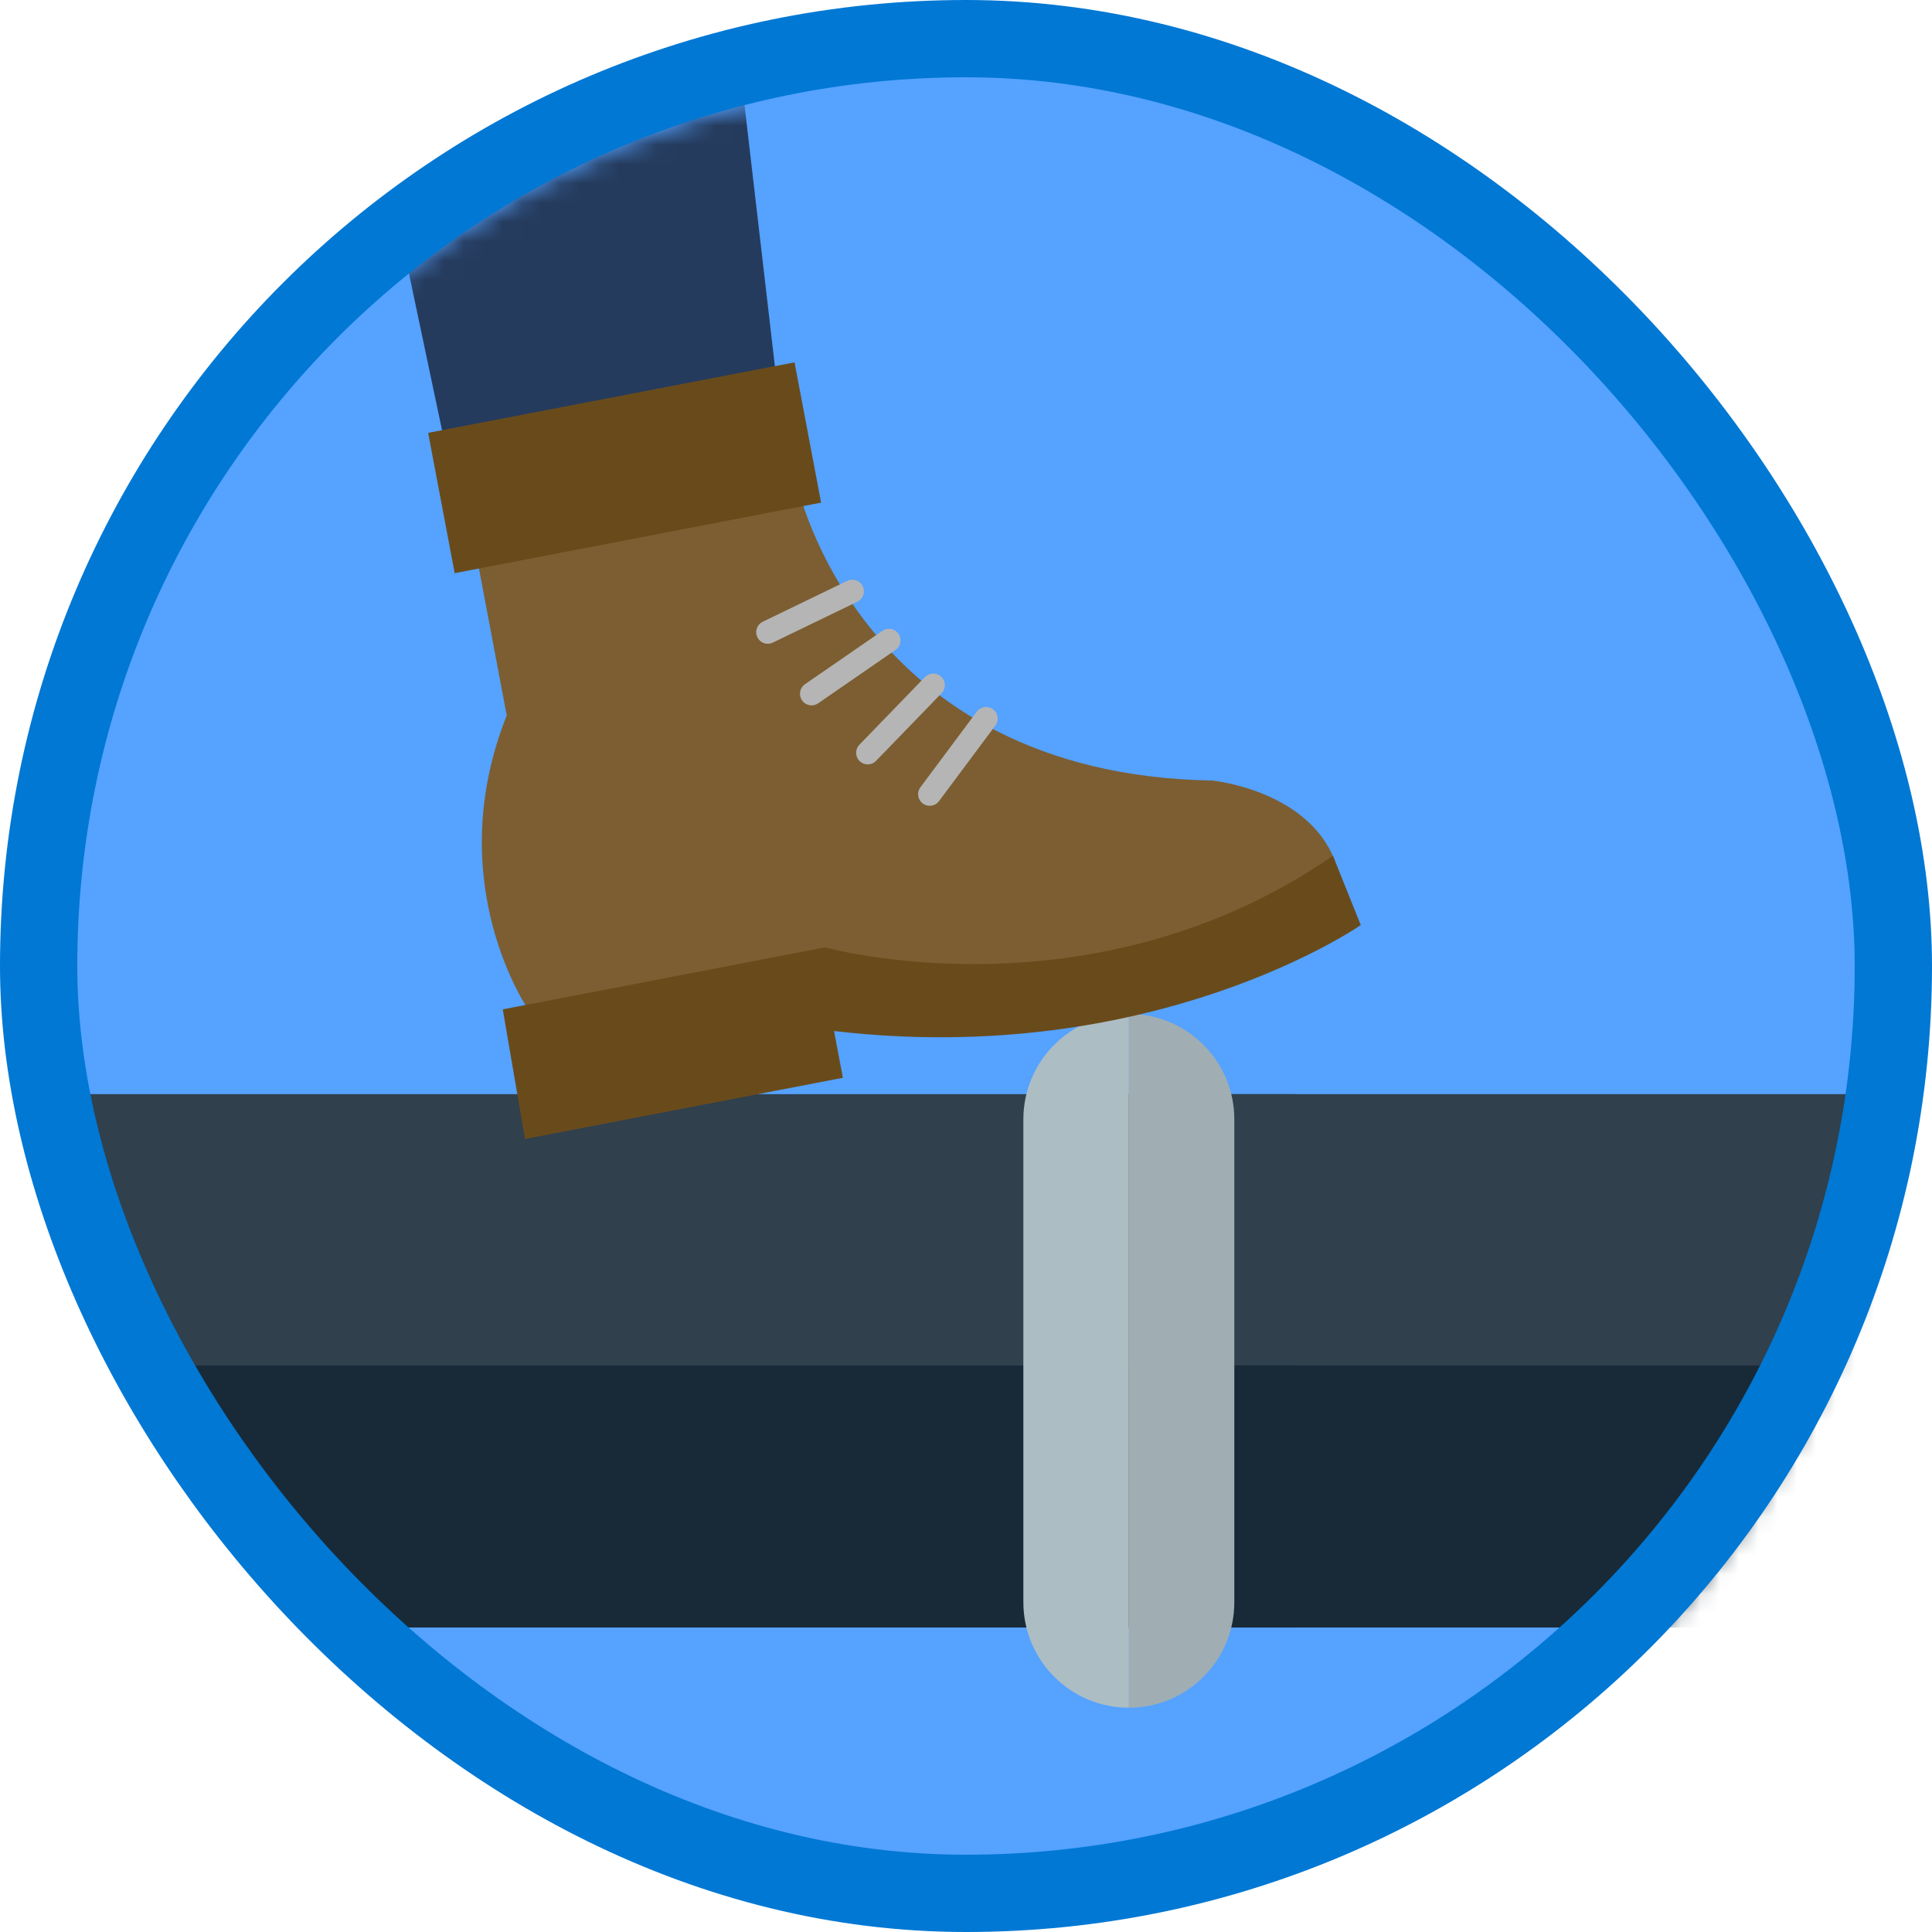 <?xml version="1.0" encoding="UTF-8"?>
<svg width="100px" height="100px" viewBox="0 0 100 100" version="1.1" xmlns="http://www.w3.org/2000/svg" xmlns:xlink="http://www.w3.org/1999/xlink">
    <!-- Generator: Sketch 51.3 (57544) - http://www.bohemiancoding.com/sketch -->
    <title>create-a-build-and-release-pipeline-with-azure-devops</title>
    <desc>Created with Sketch.</desc>
    <defs>
        <rect id="path-1" x="0" y="0" width="96" height="96" rx="48"></rect>
        <filter x="-1.0%" y="-2.7%" width="102.0%" height="110.8%" filterUnits="objectBoundingBox" id="filter-3">
            <feOffset dx="0" dy="2" in="SourceAlpha" result="shadowOffsetOuter1"></feOffset>
            <feColorMatrix values="0 0 0 0 0   0 0 0 0 0   0 0 0 0 0  0 0 0 0.096 0" type="matrix" in="shadowOffsetOuter1" result="shadowMatrixOuter1"></feColorMatrix>
            <feMerge>
                <feMergeNode in="shadowMatrixOuter1"></feMergeNode>
                <feMergeNode in="SourceGraphic"></feMergeNode>
            </feMerge>
        </filter>
        <filter x="-1.9%" y="-1.4%" width="103.7%" height="105.4%" filterUnits="objectBoundingBox" id="filter-4">
            <feOffset dx="0" dy="2" in="SourceAlpha" result="shadowOffsetOuter1"></feOffset>
            <feColorMatrix values="0 0 0 0 0   0 0 0 0 0   0 0 0 0 0  0 0 0 0.096 0" type="matrix" in="shadowOffsetOuter1" result="shadowMatrixOuter1"></feColorMatrix>
            <feMerge>
                <feMergeNode in="shadowMatrixOuter1"></feMergeNode>
                <feMergeNode in="SourceGraphic"></feMergeNode>
            </feMerge>
        </filter>
        <path d="M23.241,47.721 L27.616,45.604" id="path-5"></path>
        <filter x="-25.1%" y="-52.0%" width="150.3%" height="251.2%" filterUnits="objectBoundingBox" id="filter-6">
            <feMorphology radius="0.6" operator="dilate" in="SourceAlpha" result="shadowSpreadOuter1"></feMorphology>
            <feOffset dx="0" dy="1" in="shadowSpreadOuter1" result="shadowOffsetOuter1"></feOffset>
            <feMorphology radius="1" operator="erode" in="SourceAlpha" result="shadowInner"></feMorphology>
            <feOffset dx="0" dy="1" in="shadowInner" result="shadowInner"></feOffset>
            <feComposite in="shadowOffsetOuter1" in2="shadowInner" operator="out" result="shadowOffsetOuter1"></feComposite>
            <feColorMatrix values="0 0 0 0 0   0 0 0 0 0   0 0 0 0 0  0 0 0 0.098 0" type="matrix" in="shadowOffsetOuter1"></feColorMatrix>
        </filter>
        <path d="M25.507,50.909 L29.512,48.146" id="path-7"></path>
        <filter x="-27.5%" y="-39.8%" width="154.9%" height="215.8%" filterUnits="objectBoundingBox" id="filter-8">
            <feMorphology radius="0.6" operator="dilate" in="SourceAlpha" result="shadowSpreadOuter1"></feMorphology>
            <feOffset dx="0" dy="1" in="shadowSpreadOuter1" result="shadowOffsetOuter1"></feOffset>
            <feMorphology radius="1" operator="erode" in="SourceAlpha" result="shadowInner"></feMorphology>
            <feOffset dx="0" dy="1" in="shadowInner" result="shadowInner"></feOffset>
            <feComposite in="shadowOffsetOuter1" in2="shadowInner" operator="out" result="shadowOffsetOuter1"></feComposite>
            <feColorMatrix values="0 0 0 0 0   0 0 0 0 0   0 0 0 0 0  0 0 0 0.098 0" type="matrix" in="shadowOffsetOuter1"></feColorMatrix>
        </filter>
        <path d="M28.414,53.964 L31.805,50.462" id="path-9"></path>
        <filter x="-32.4%" y="-31.4%" width="164.9%" height="191.4%" filterUnits="objectBoundingBox" id="filter-10">
            <feMorphology radius="0.6" operator="dilate" in="SourceAlpha" result="shadowSpreadOuter1"></feMorphology>
            <feOffset dx="0" dy="1" in="shadowSpreadOuter1" result="shadowOffsetOuter1"></feOffset>
            <feMorphology radius="1" operator="erode" in="SourceAlpha" result="shadowInner"></feMorphology>
            <feOffset dx="0" dy="1" in="shadowInner" result="shadowInner"></feOffset>
            <feComposite in="shadowOffsetOuter1" in2="shadowInner" operator="out" result="shadowOffsetOuter1"></feComposite>
            <feColorMatrix values="0 0 0 0 0   0 0 0 0 0   0 0 0 0 0  0 0 0 0.098 0" type="matrix" in="shadowOffsetOuter1"></feColorMatrix>
        </filter>
        <path d="M31.622,56.107 L34.539,52.194" id="path-11"></path>
        <filter x="-37.7%" y="-28.1%" width="175.4%" height="181.8%" filterUnits="objectBoundingBox" id="filter-12">
            <feMorphology radius="0.6" operator="dilate" in="SourceAlpha" result="shadowSpreadOuter1"></feMorphology>
            <feOffset dx="0" dy="1" in="shadowSpreadOuter1" result="shadowOffsetOuter1"></feOffset>
            <feMorphology radius="1" operator="erode" in="SourceAlpha" result="shadowInner"></feMorphology>
            <feOffset dx="0" dy="1" in="shadowInner" result="shadowInner"></feOffset>
            <feComposite in="shadowOffsetOuter1" in2="shadowInner" operator="out" result="shadowOffsetOuter1"></feComposite>
            <feColorMatrix values="0 0 0 0 0   0 0 0 0 0   0 0 0 0 0  0 0 0 0.098 0" type="matrix" in="shadowOffsetOuter1"></feColorMatrix>
        </filter>
    </defs>
    <g id="Badges-FINAL" stroke="none" stroke-width="1" fill="none" fill-rule="evenodd">
        <g id="N/A-2" transform="translate(-577, -851)">
            <g id="create-a-build-and-release-pipeline-with-azure-devops" transform="translate(577, 851)">
                <g id="Mask" transform="translate(2.5, 2)">
                    <mask id="mask-2" fill="white">
                        <use xlink:href="#path-1"></use>
                    </mask>
                    <use id="BG" fill="#55A2FF" xlink:href="#path-1"></use>
                    <g id="Pipe" filter="url(#filter-3)" mask="url(#mask-2)">
                        <g transform="translate(-2, 48)">
                            <polygon id="Fill-3373" fill="#30404D" points="0 32.238 66.555 32.238 66.555 4.633 0 4.633"></polygon>
                            <polygon id="Fill-3375" fill="#30404D" points="60.37 32.238 99.303 32.238 99.303 4.633 60.37 4.633"></polygon>
                            <polygon id="Fill-3373" fill="#182A37" points="0 32.238 66.555 32.238 66.555 18.676 0 18.676"></polygon>
                            <polygon id="Fill-3375" fill="#182A37" points="60.37 32.238 99.303 32.238 99.303 18.676 60.37 18.676"></polygon>
                            <path d="M57.928,0.479 L57.928,36.391 C60.943,36.391 63.388,33.947 63.388,30.932 L63.388,5.938 C63.388,2.923 60.943,0.479 57.928,0.479" id="Fill-3384" fill="#A0AEB3"></path>
                            <path d="M52.469,5.938 L52.469,30.932 C52.469,33.946 54.914,36.391 57.929,36.391 L57.929,0.479 C54.914,0.479 52.469,2.923 52.469,5.938" id="Fill-3385" fill="#ADBDC4"></path>
                        </g>
                    </g>
                    <g id="Shoe" filter="url(#filter-4)" mask="url(#mask-2)">
                        <g transform="translate(14, -19)">
                            <polygon id="Fill-3376" fill="#253B5D" fill-rule="evenodd" points="6.433 37.523 0.598 9.857 19.673 0.117 23.764 35.293"></polygon>
                            <path d="M9.729,52.033 L8.073,43.272 L24.754,40.063 C24.754,40.063 27.951,55.098 46.242,55.4 C46.242,55.4 51.189,55.883 52.593,59.554 C52.593,59.554 44.409,67.331 26.315,64.611 L10.853,67.271 C10.853,67.271 6.276,60.702 9.729,52.033" id="Fill-3377" fill="#7C5E32" fill-rule="evenodd"></path>
                            <path d="M9.525,67.244 L26.206,64.034 C26.206,64.034 40.03,67.901 52.493,59.292 L53.933,62.882 C53.933,62.882 43.26,70.31 26.67,68.365 L27.128,70.786 L10.675,73.953 C10.675,73.953 9.46,66.899 9.525,67.244" id="Fill-3378" fill="#694B1B" fill-rule="evenodd"></path>
                            <polygon id="Fill-3379" fill="#694B1B" fill-rule="evenodd" points="26 41.017 7.034 44.667 5.661 37.404 24.626 33.755"></polygon>
                            <g id="Stroke-3380" fill="none" stroke-linecap="round">
                                <use fill="black" fill-opacity="1" filter="url(#filter-6)" xlink:href="#path-5"></use>
                                <use stroke="#B5B5B5" stroke-width="1.2" xlink:href="#path-5"></use>
                            </g>
                            <g id="Stroke-3381" fill="none" stroke-linecap="round">
                                <use fill="black" fill-opacity="1" filter="url(#filter-8)" xlink:href="#path-7"></use>
                                <use stroke="#B5B5B5" stroke-width="1.2" xlink:href="#path-7"></use>
                            </g>
                            <g id="Stroke-3382" fill="none" stroke-linecap="round">
                                <use fill="black" fill-opacity="1" filter="url(#filter-10)" xlink:href="#path-9"></use>
                                <use stroke="#B5B5B5" stroke-width="1.2" xlink:href="#path-9"></use>
                            </g>
                            <g id="Stroke-3383" fill="none" stroke-linecap="round">
                                <use fill="black" fill-opacity="1" filter="url(#filter-12)" xlink:href="#path-11"></use>
                                <use stroke="#B5B5B5" stroke-width="1.2" xlink:href="#path-11"></use>
                            </g>
                        </g>
                    </g>
                </g>
                <g id="Azure-Border" stroke="#0078D4" stroke-width="4">
                    <rect x="2" y="2" width="96" height="96" rx="48"></rect>
                </g>
            </g>
        </g>
    </g>
</svg>